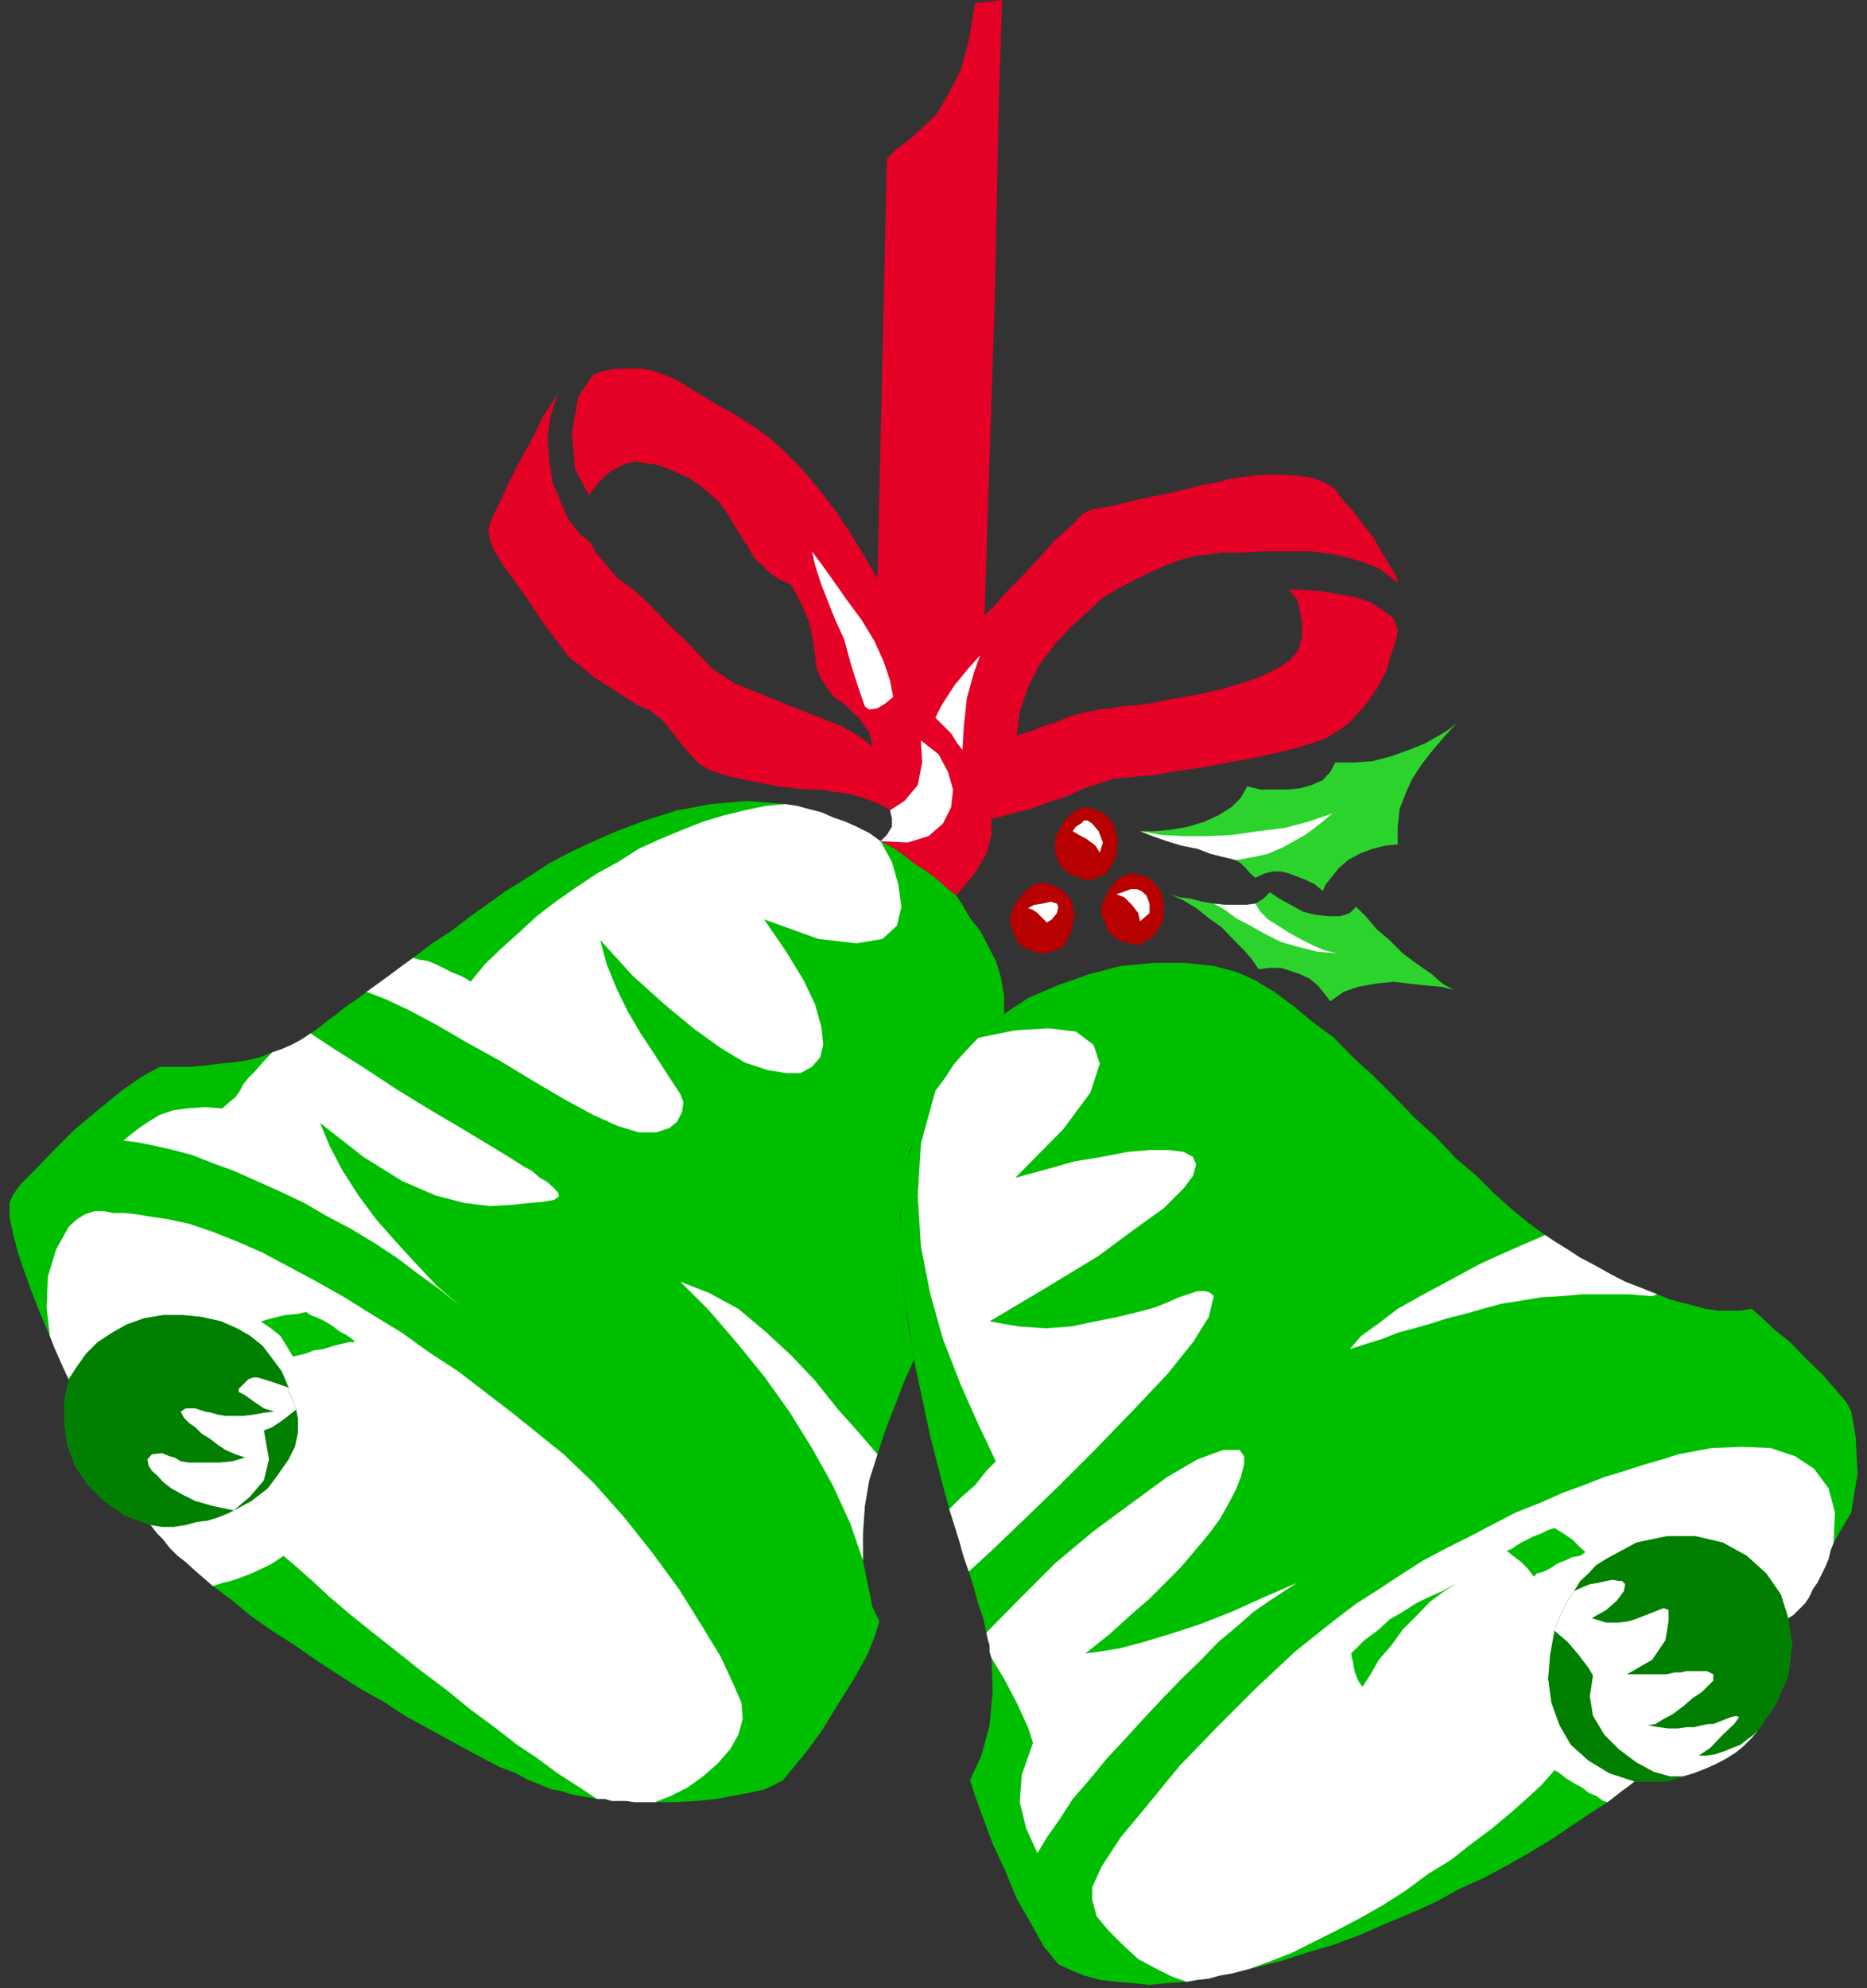 <?xml version="1.0" encoding="UTF-8" standalone="no"?>
<svg
   xmlns:ooo="http://xml.openoffice.org/svg/export"
   xmlns:dc="http://purl.org/dc/elements/1.1/"
   xmlns:cc="http://creativecommons.org/ns#"
   xmlns:rdf="http://www.w3.org/1999/02/22-rdf-syntax-ns#"
   xmlns:svg="http://www.w3.org/2000/svg"
   xmlns="http://www.w3.org/2000/svg"
   xmlns:sodipodi="http://sodipodi.sourceforge.net/DTD/sodipodi-0.dtd"
   xmlns:inkscape="http://www.inkscape.org/namespaces/inkscape"
   version="1.2"
   width="29.64mm"
   height="31.55mm"
   viewBox="0 0 2964 3155"
   preserveAspectRatio="xMidYMid"
   xml:space="preserve"
   id="svg124"
   sodipodi:docname="rbnbells.svg"
   style="fill-rule:evenodd;stroke-width:28.222;stroke-linejoin:round"
   inkscape:version="0.92.5 (2060ec1f9f, 2020-04-08)"><rect x="0" y="0" width="2964" height="3155" fill="#333333" stroke="none"/><sodipodi:namedview
   pagecolor="#ffffff"
   bordercolor="#666666"
   borderopacity="1"
   objecttolerance="10"
   gridtolerance="10"
   guidetolerance="10"
   inkscape:pageopacity="0"
   inkscape:pageshadow="2"
   inkscape:window-width="664"
   inkscape:window-height="487"
   id="namedview126"
   showgrid="false"
   inkscape:zoom="0.2102413"
   inkscape:cx="56.012599"
   inkscape:cy="59.603148"
   inkscape:window-x="0"
   inkscape:window-y="0"
   inkscape:window-maximized="0"
   inkscape:current-layer="svg124" />
 <defs
   class="ClipPathGroup"
   id="defs8">
  <clipPath
   id="presentation_clip_path"
   clipPathUnits="userSpaceOnUse">
   <rect
   x="0"
   y="0"
   width="21000"
   height="29700"
   id="rect2" />
  </clipPath>
  <clipPath
   id="presentation_clip_path_shrink"
   clipPathUnits="userSpaceOnUse">
   <rect
   x="21"
   y="29"
   width="20958"
   height="29641"
   id="rect5" />
  </clipPath>
 </defs>
 <defs
   class="TextShapeIndex"
   id="defs12">
  <g
   ooo:slide="id1"
   ooo:id-list="id3"
   id="g10" />
 </defs>
 <defs
   class="EmbeddedBulletChars"
   id="defs44">
  <g
   id="bullet-char-template-57356"
   transform="matrix(4.8828125e-4,0,0,-4.8828125e-4,0,0)">
   <path
   d="M 580,1141 1163,571 580,0 -4,571 Z"
   id="path14"
   inkscape:connector-curvature="0" />
  </g>
  <g
   id="bullet-char-template-57354"
   transform="matrix(4.8828125e-4,0,0,-4.8828125e-4,0,0)">
   <path
   d="M 8,1128 H 1137 V 0 H 8 Z"
   id="path17"
   inkscape:connector-curvature="0" />
  </g>
  <g
   id="bullet-char-template-10146"
   transform="matrix(4.8828125e-4,0,0,-4.8828125e-4,0,0)">
   <path
   d="M 174,0 602,739 174,1481 1456,739 Z M 1358,739 309,1346 659,739 Z"
   id="path20"
   inkscape:connector-curvature="0" />
  </g>
  <g
   id="bullet-char-template-10132"
   transform="matrix(4.8828125e-4,0,0,-4.8828125e-4,0,0)">
   <path
   d="M 2015,739 1276,0 H 717 l 543,543 H 174 v 393 h 1086 l -543,545 h 557 z"
   id="path23"
   inkscape:connector-curvature="0" />
  </g>
  <g
   id="bullet-char-template-10007"
   transform="matrix(4.8828125e-4,0,0,-4.8828125e-4,0,0)">
   <path
   d="m 0,-2 c -7,16 -16,29 -25,39 l 381,530 c -94,256 -141,385 -141,387 0,25 13,38 40,38 9,0 21,-2 34,-5 21,4 42,12 65,25 l 27,-13 111,-251 280,301 64,-25 24,25 c 21,-10 41,-24 62,-43 C 886,937 835,863 770,784 769,783 710,716 594,584 L 774,223 c 0,-27 -21,-55 -63,-84 l 16,-20 C 717,90 699,76 672,76 641,76 570,178 457,381 L 164,-76 c -22,-34 -53,-51 -92,-51 -42,0 -63,17 -64,51 -7,9 -10,24 -10,44 0,9 1,19 2,30 z"
   id="path26"
   inkscape:connector-curvature="0" />
  </g>
  <g
   id="bullet-char-template-10004"
   transform="matrix(4.8828125e-4,0,0,-4.8828125e-4,0,0)">
   <path
   d="M 285,-33 C 182,-33 111,30 74,156 52,228 41,333 41,471 c 0,78 14,145 41,201 34,71 87,106 158,106 53,0 88,-31 106,-94 l 23,-176 c 8,-64 28,-97 59,-98 l 735,706 c 11,11 33,17 66,17 42,0 63,-15 63,-46 V 965 c 0,-36 -10,-64 -30,-84 L 442,47 C 390,-6 338,-33 285,-33 Z"
   id="path29"
   inkscape:connector-curvature="0" />
  </g>
  <g
   id="bullet-char-template-9679"
   transform="matrix(4.8828125e-4,0,0,-4.8828125e-4,0,0)">
   <path
   d="M 813,0 C 632,0 489,54 383,161 276,268 223,411 223,592 c 0,181 53,324 160,431 106,107 249,161 430,161 179,0 323,-54 432,-161 108,-107 162,-251 162,-431 0,-180 -54,-324 -162,-431 C 1136,54 992,0 813,0 Z"
   id="path32"
   inkscape:connector-curvature="0" />
  </g>
  <g
   id="bullet-char-template-8226"
   transform="matrix(4.8828125e-4,0,0,-4.8828125e-4,0,0)">
   <path
   d="m 346,457 c -73,0 -137,26 -191,78 -54,51 -81,114 -81,188 0,73 27,136 81,188 54,52 118,78 191,78 73,0 134,-26 185,-79 51,-51 77,-114 77,-187 0,-75 -25,-137 -76,-188 -50,-52 -112,-78 -186,-78 z"
   id="path35"
   inkscape:connector-curvature="0" />
  </g>
  <g
   id="bullet-char-template-8211"
   transform="matrix(4.8828125e-4,0,0,-4.8828125e-4,0,0)">
   <path
   d="M -4,459 H 1135 V 606 H -4 Z"
   id="path38"
   inkscape:connector-curvature="0" />
  </g>
  <g
   id="bullet-char-template-61548"
   transform="matrix(4.8828125e-4,0,0,-4.8828125e-4,0,0)">
   <path
   d="m 173,740 c 0,163 58,303 173,419 116,115 255,173 419,173 163,0 302,-58 418,-173 116,-116 174,-256 174,-419 0,-163 -58,-303 -174,-418 C 1067,206 928,148 765,148 601,148 462,206 346,322 231,437 173,577 173,740 Z"
   id="path41"
   inkscape:connector-curvature="0" />
  </g>
 </defs>
 <g
   id="g49"
   transform="translate(-9018,-13272)">
  <g
   id="id2"
   class="Master_Slide">
   <g
   id="bg-id2"
   class="Background" />
   <g
   id="bo-id2"
   class="BackgroundObjects" />
  </g>
 </g>
 <g
   class="SlideGroup"
   id="g122"
   transform="translate(-9018,-13272)">
  <g
   id="g120">
   <g
   id="container-id1">
    <g
   id="id1"
   class="Slide"
   clip-path="url(#presentation_clip_path)">
     <g
   class="Page"
   id="g116">
      <g
   class="Graphic"
   id="g114">
       <g
   id="id3">
        <rect
   class="BoundingBox"
   x="9018"
   y="13272"
   width="2964"
   height="3155"
   id="rect51"
   style="fill:none;stroke:none" />
        <path
   d="m 10876,14691 15,5 16,2 20,5 18,3 18,2 h 17 16 l 15,-2 8,-5 5,-3 5,-5 5,-5 15,10 18,10 20,11 21,5 20,2 h 18 l 15,-5 10,-10 15,15 18,21 20,17 21,21 23,17 23,16 17,15 18,10 -20,-5 -23,-2 -28,-3 -25,-3 -28,3 -28,5 -23,8 -21,15 -10,-13 -10,-12 -13,-11 -15,-7 -15,-5 -15,-5 h -18 l -18,2 -10,-15 -13,-15 -18,-18 -17,-18 -21,-15 -20,-16 -20,-12 z"
   id="path53"
   inkscape:connector-curvature="0"
   style="fill:#2dd32d;stroke:none" />
        <path
   d="m 10828,14591 h 23 l 25,-2 28,-5 26,-8 22,-10 21,-13 15,-15 10,-18 21,5 h 22 21 l 20,-2 18,-5 18,-8 12,-13 8,-15 h 31 l 28,-2 30,-8 28,-10 25,-10 23,-13 16,-10 12,-10 -20,22 -18,21 -18,23 -15,23 -10,22 -10,26 -3,28 v 28 l -20,2 -20,5 -21,8 -18,10 -15,13 -10,13 -10,12 -5,11 -13,-11 -15,-7 -13,-5 -13,-5 -12,-3 h -13 l -13,3 -15,7 -8,-7 -7,-8 -8,-8 -8,-5 -7,-2 -13,-3 -20,-5 -21,-8 -25,-5 -23,-7 -23,-8 z"
   id="path55"
   inkscape:connector-curvature="0"
   style="fill:#2dd32d;stroke:none" />
        <path
   d="m 10630,14706 10,-13 10,-10 10,-8 13,-2 10,2 13,5 12,8 11,13 5,23 -5,25 -13,26 -26,10 h -12 l -13,-5 -13,-5 -10,-11 -5,-12 -5,-13 v -15 z"
   id="path57"
   inkscape:connector-curvature="0"
   style="fill:#b70000;stroke:none" />
        <path
   d="m 10775,14691 7,-13 10,-10 13,-8 10,-2 13,2 13,5 10,8 10,13 5,22 -2,28 -16,23 -23,13 -12,-3 -13,-2 -13,-8 -10,-10 -5,-13 -5,-12 v -16 z"
   id="path59"
   inkscape:connector-curvature="0"
   style="fill:#b70000;stroke:none" />
        <path
   d="m 10701,14586 7,-12 11,-11 12,-7 10,-3 13,3 13,5 10,8 10,12 5,23 -2,28 -15,26 -23,10 h -13 l -13,-5 -12,-5 -11,-11 -7,-12 -3,-13 v -18 z"
   id="path61"
   inkscape:connector-curvature="0"
   style="fill:#b70000;stroke:none" />
        <path
   d="m 10503,15003 15,-20 15,-23 18,-20 20,-21 10,-10 11,-10 10,-8 10,-10 38,-25 46,-20 51,-18 50,-13 54,-5 h 48 l 46,5 38,10 28,13 30,18 31,23 30,25 34,25 30,31 33,30 33,33 33,34 33,30 31,33 33,28 28,28 28,25 28,23 25,18 15,10 21,13 20,13 23,12 23,13 25,13 26,10 25,10 20,8 18,5 20,5 18,5 21,3 h 17 18 l 18,-3 15,13 21,20 25,20 25,26 26,25 20,23 18,21 8,15 7,40 3,59 -10,61 -28,48 -5,13 -3,13 -5,12 -8,16 -5,10 -7,10 -6,13 -7,10 -5,5 -8,8 -5,5 -8,5 6,43 -6,48 -20,46 -28,41 -10,12 -13,13 -12,10 -16,10 -15,8 -18,8 -18,7 -17,5 -8,3 -10,3 -10,2 h -8 -10 -10 -10 -11 l -10,8 -10,7 -10,8 -13,10 -28,18 -30,20 -31,21 -33,20 -35,20 -39,21 -38,17 -38,21 -40,18 -41,17 -41,18 -40,15 -44,13 -40,13 -39,10 -40,10 -18,3 -18,5 -18,2 -17,3 -31,2 -28,3 -28,-3 -25,-2 -26,-3 -25,-7 -20,-8 -21,-10 -23,-28 -20,-36 -23,-40 -18,-44 -20,-43 -15,-40 -13,-36 -8,-25 18,-39 13,-48 5,-53 -2,-54 -3,-10 v -10 l -3,-10 -2,-10 -5,-23 -8,-23 -7,-26 -8,-25 -8,-23 -7,-25 -8,-26 -8,-25 -15,-56 -15,-59 -13,-61 -13,-61 -7,-48 -8,-51 -7,-53 v -56 l 2,-56 10,-53 18,-56 z"
   id="path63"
   inkscape:connector-curvature="0"
   style="fill:#00bf00;stroke:none" />
        <path
   d="m 9272,14965 h 23 26 l 22,-2 23,-3 21,-2 22,-3 21,-5 20,-8 15,-5 16,-7 15,-8 15,-10 8,-5 10,-8 10,-8 10,-7 10,-8 13,-10 15,-10 13,-10 18,-13 18,-13 20,-15 18,-13 30,-23 31,-20 30,-23 28,-20 28,-20 26,-16 23,-15 20,-13 28,-15 38,-18 41,-18 45,-17 51,-16 54,-10 58,-5 59,5 20,3 18,5 20,5 18,8 20,7 18,8 20,10 18,13 10,5 13,7 15,11 15,12 16,10 18,13 17,15 16,13 10,15 12,21 16,20 12,23 13,25 8,26 5,30 v 28 l -10,10 -10,8 -11,10 -10,10 -20,21 -18,20 -15,23 -15,20 -41,97 -15,99 2,97 13,91 2,10 3,13 v 10 l 2,10 -15,33 -15,39 -15,38 -13,40 -13,41 -7,41 -3,43 v 43 l 5,26 5,23 5,25 11,23 -6,20 -12,31 -21,38 -25,40 -25,41 -26,36 -23,28 -15,18 -13,7 -17,8 -23,5 -26,5 -28,5 -30,3 -33,2 h -33 -10 -13 -10 l -13,-2 h -10 -13 l -10,-3 h -13 l -15,-3 -15,-2 -13,-3 -15,-5 -13,-2 -13,-5 -12,-5 -13,-5 -20,-11 -26,-10 -25,-13 -28,-15 -33,-18 -31,-17 -33,-18 -35,-23 -36,-20 -36,-23 -35,-23 -33,-23 -36,-23 -33,-23 -30,-25 -31,-23 -15,-13 -15,-13 -13,-12 -13,-10 -13,-13 -10,-13 -10,-10 -10,-13 -41,-15 -33,-23 -25,-25 -21,-31 -12,-33 -5,-33 v -35 l 7,-36 -7,-15 -8,-18 -8,-18 -7,-18 -15,-35 -13,-33 -13,-36 -10,-30 -8,-31 -5,-25 v -21 l 5,-12 13,-18 23,-23 30,-31 33,-33 36,-30 38,-31 33,-23 z"
   id="path65"
   inkscape:connector-curvature="0"
   style="fill:#00bf00;stroke:none" />
        <path
   d="m 11011,14706 -15,2 h -16 -17 l -18,-2 18,10 17,13 23,12 23,13 26,13 28,8 28,7 33,3 -21,-5 -18,-8 -20,-10 -18,-10 -17,-11 -16,-10 -12,-12 z"
   id="path67"
   inkscape:connector-curvature="0"
   style="fill:#ffffff;stroke:none" />
        <path
   d="m 10980,14637 -7,-2 -13,-3 -20,-5 -21,-8 -25,-5 -23,-7 -23,-8 -20,-8 33,6 36,2 h 38 l 40,-2 41,-6 41,-5 38,-10 38,-13 -13,11 -15,12 -15,11 -18,10 -18,10 -23,10 -23,5 z"
   id="path69"
   inkscape:connector-curvature="0"
   style="fill:#ffffff;stroke:none" />
        <path
   d="m 10721,14591 5,-7 8,-5 5,-5 h 5 l 8,5 10,12 7,18 -5,16 -7,-11 -13,-10 -13,-7 z"
   id="path71"
   inkscape:connector-curvature="0"
   style="fill:#ffffff;stroke:none" />
        <path
   d="m 10790,14691 10,-3 13,-5 h 10 l 7,3 8,7 5,13 v 15 l -15,13 -3,-13 -10,-13 -12,-12 z"
   id="path73"
   inkscape:connector-curvature="0"
   style="fill:#ffffff;stroke:none" />
        <path
   d="m 10650,14713 10,-5 13,-2 13,-3 10,3 2,5 -2,10 -8,10 -8,5 -7,-7 -8,-8 -7,-5 z"
   id="path75"
   inkscape:connector-curvature="0"
   style="fill:#ffffff;stroke:none" />
        <path
   d="m 11649,15326 -25,-10 -26,-10 -25,-13 -23,-13 -23,-12 -20,-13 -21,-13 -15,-10 -53,23 -51,23 -46,25 -43,23 -41,23 -30,23 -28,20 -18,21 25,-8 26,-8 25,-10 26,-7 28,-8 25,-8 28,-7 28,-8 30,-8 31,-5 30,-5 33,-2 34,-3 h 35 38 l 38,3 z"
   id="path77"
   inkscape:connector-curvature="0"
   style="fill:#ffffff;stroke:none" />
        <path
   d="m 10584,15863 2,10 3,10 v 10 l 3,10 20,33 20,38 18,39 8,25 -18,51 -3,43 10,41 18,40 15,-25 21,-30 20,-31 26,-30 28,-34 28,-30 30,-33 31,-33 30,-31 31,-30 27,-28 31,-26 25,-22 26,-18 23,-15 20,-13 -53,23 -51,23 -51,20 -46,15 -43,13 -38,10 -31,5 -23,3 39,-31 33,-30 30,-26 23,-23 23,-23 15,-17 15,-18 11,-13 12,-15 13,-18 13,-23 12,-23 8,-20 5,-20 v -13 l -7,-10 h -26 l -41,15 -48,28 -56,41 -61,45 -61,51 -56,56 z"
   id="path79"
   inkscape:connector-curvature="0"
   style="fill:#ffffff;stroke:none" />
        <path
   d="m 10503,15003 15,-20 15,-23 18,-20 20,-21 59,-12 53,-3 43,5 28,21 10,30 -15,46 -43,58 -76,77 48,-13 46,-13 43,-7 41,-8 35,-3 h 31 l 23,3 15,8 5,12 -5,18 -15,20 -31,31 -46,33 -58,43 -79,48 -94,56 46,8 43,3 41,-3 38,-8 35,-7 33,-8 26,-7 20,-8 18,-8 15,-5 15,-5 h 13 l 8,3 5,5 -3,12 -5,21 -25,40 -41,51 -53,56 -59,61 -61,61 -58,56 -48,46 -36,33 -8,-23 -7,-25 -8,-26 -8,-25 18,-18 23,-20 18,-23 15,-15 -28,-59 -28,-63 -28,-72 -20,-71 -15,-76 -5,-81 5,-82 z"
   id="path81"
   inkscape:connector-curvature="0"
   style="fill:#ffffff;stroke:none" />
        <path
   d="m 10411,15580 -13,41 -7,41 -3,43 v 43 l -20,-58 -28,-61 -33,-59 -36,-58 -40,-56 -44,-54 -43,-50 -46,-46 46,18 46,25 43,36 41,38 38,40 35,44 34,38 z"
   id="path83"
   inkscape:connector-curvature="0"
   style="fill:#ffffff;stroke:none" />
        <path
   d="m 9450,14942 15,-5 16,-7 15,-8 15,-10 38,25 49,31 50,33 54,33 51,30 43,26 33,20 20,13 13,7 13,11 12,7 11,10 7,8 v 5 l -7,5 -16,3 -23,2 -28,3 -35,2 -41,-5 -46,-12 -53,-23 -61,-38 -69,-54 16,38 20,38 25,39 28,38 31,35 33,36 33,35 36,31 -31,-25 -36,-26 -33,-25 -35,-23 -38,-23 -38,-20 -36,-21 -38,-18 -38,-17 -36,-16 -33,-12 -33,-13 -30,-8 -31,-7 -25,-5 -23,-3 12,-10 13,-10 15,-10 18,-11 21,-7 22,-3 28,-2 28,2 11,-10 10,-8 7,-10 5,-10 8,-10 10,-10 13,-15 z"
   id="path85"
   inkscape:connector-curvature="0"
   style="fill:#ffffff;stroke:none" />
        <path
   d="m 9600,14846 18,-13 18,-13 20,-15 18,-13 10,3 13,2 12,5 13,6 13,7 13,5 10,5 7,5 23,-28 26,-25 28,-25 28,-26 30,-23 33,-23 33,-22 33,-18 33,-21 33,-15 36,-15 33,-13 33,-10 33,-8 33,-7 31,-3 20,3 18,5 20,5 18,8 20,7 18,8 20,10 18,13 18,33 10,35 5,36 -7,30 -23,21 -41,7 -61,-7 -86,-31 35,51 28,46 18,38 10,36 3,28 -5,20 -13,15 -18,10 h -23 l -30,-5 -36,-12 -38,-23 -43,-31 -46,-38 -51,-46 -51,-56 10,38 16,39 17,35 21,36 20,30 18,28 15,23 10,15 5,13 -2,15 -8,16 -12,10 -21,7 h -28 l -33,-10 -40,-18 -46,-25 -51,-30 -51,-31 -51,-28 -48,-28 -43,-23 -38,-18 z"
   id="path87"
   inkscape:connector-curvature="0"
   style="fill:#ffffff;stroke:none" />
        <path
   d="m 9356,15789 -15,-13 -15,-13 -13,-12 -13,-10 -13,-13 -10,-13 -10,-10 -10,-13 18,3 h 18 l 20,-3 18,-5 17,-2 16,-5 15,-6 10,-5 28,-15 26,-20 17,-23 16,-23 10,-20 5,-23 v -21 l -3,-15 -2,-5 -3,-10 -5,-10 -2,-10 7,-49 8,-2 13,-3 12,-5 15,-2 16,-5 12,-3 13,-3 h 10 l -5,-5 -10,-7 -10,-5 -10,-8 -13,-8 -10,-5 -13,-5 -7,-5 -13,3 -21,2 -20,5 -18,5 16,11 15,12 10,16 10,17 -7,49 -11,-26 -15,-20 -15,-20 -20,-16 -21,-12 -25,-11 -31,-7 -30,-3 h -31 l -30,5 -28,10 -23,13 -23,15 -18,18 -15,21 -13,20 -7,-15 -8,-18 -8,-18 -7,-18 -5,-45 2,-49 13,-43 20,-36 13,-12 13,-8 15,-5 h 15 l 15,3 h 18 l 18,2 18,3 33,5 33,7 38,13 38,15 41,18 43,23 43,23 44,25 45,28 46,28 43,31 46,30 43,33 43,33 41,33 41,33 48,46 48,54 46,58 41,56 35,56 31,51 20,43 13,30 2,26 -7,25 -13,23 -20,23 -23,20 -25,18 -26,13 -25,10 h -10 -13 -10 l -13,-2 h -10 -13 l -10,-3 h -13 l -15,-10 -20,-13 -28,-18 -31,-23 -33,-22 -36,-28 -38,-28 -38,-31 -40,-30 -39,-31 -38,-30 -35,-28 -33,-28 -28,-26 -26,-23 -20,-17 -10,7 -13,8 -15,7 -13,6 -18,7 -15,5 -13,3 z"
   id="path89"
   inkscape:connector-curvature="0"
   style="fill:#ffffff;stroke:none" />
        <path
   d="m 11857,15840 -12,-38 -23,-33 -31,-28 -38,-21 -43,-10 h -46 l -48,10 -48,26 -16,10 -12,13 -13,12 -10,16 -8,12 -10,18 -8,18 -5,15 -7,38 -3,38 5,38 13,36 18,31 28,25 33,20 40,13 -10,8 -10,7 -10,8 -13,10 -7,-2 -11,-8 -12,-5 -10,-8 -13,-7 -13,-8 -10,-8 -8,-5 -20,23 -25,23 -26,23 -30,25 -31,23 -33,26 -36,22 -35,26 -36,23 -35,20 -38,20 -36,18 -36,18 -33,13 -33,12 -30,8 -18,3 -18,5 -18,2 -17,3 -23,-8 -26,-13 -28,-15 -25,-23 -23,-23 -18,-22 -7,-26 v -20 l 15,-33 30,-46 44,-53 50,-61 59,-61 61,-61 63,-59 64,-51 25,54 3,15 3,15 5,13 7,10 13,-20 13,-23 20,-23 18,-25 23,-23 20,-21 23,-17 20,-13 79,-51 10,8 13,10 10,10 10,13 5,-5 11,-3 10,-5 12,-8 13,-5 10,-5 13,-2 8,-6 -8,-7 -13,-13 -15,-10 -13,-8 -10,3 -10,5 -13,5 -10,5 -10,5 -8,5 -7,5 -8,3 -79,51 -23,13 -23,10 -20,10 -20,13 -21,12 -17,16 -23,17 -21,21 -25,-54 33,-25 36,-23 35,-23 36,-23 38,-20 36,-18 38,-20 35,-18 38,-15 36,-16 33,-12 33,-13 33,-10 31,-10 28,-8 25,-8 53,-10 49,-2 45,2 39,13 30,20 23,31 10,38 -2,48 -5,13 -3,13 -5,12 -8,16 -5,10 -7,10 -6,13 -7,10 -5,5 -8,8 -5,5 z"
   id="path91"
   inkscape:connector-curvature="0"
   style="fill:#ffffff;stroke:none" />
        <path
   d="m 11517,15797 10,-16 13,-12 12,-13 16,-10 48,-26 48,-10 h 46 l 43,10 38,21 31,28 23,33 12,38 6,43 -6,48 -20,46 -28,41 -10,12 -13,13 -12,10 -16,10 -15,8 -18,8 -18,7 -17,5 -8,3 -10,3 -10,2 h -8 -10 -10 -10 -11 l -40,-13 -33,-20 -28,-25 -18,-31 -13,-36 -5,-38 3,-38 7,-38 5,-15 8,-18 10,-18 z"
   id="path93"
   inkscape:connector-curvature="0"
   style="fill:#007f00;stroke:none" />
        <path
   d="m 9127,15461 13,-20 15,-21 18,-18 23,-15 23,-13 28,-10 30,-5 h 31 l 30,3 31,7 25,11 21,12 20,16 15,20 15,20 11,26 2,10 5,10 3,10 2,5 3,15 v 21 l -5,23 -10,20 -16,23 -17,23 -26,20 -28,15 -10,5 -15,6 -16,5 -17,2 -18,5 -20,3 h -18 l -18,-3 -41,-15 -33,-23 -25,-25 -21,-31 -12,-33 -5,-33 v -35 z"
   id="path95"
   inkscape:connector-curvature="0"
   style="fill:#007f00;stroke:none" />
        <path
   d="m 9956,14134 -18,-15 -18,-23 -12,-28 -13,-31 -5,-35 -3,-36 5,-33 11,-36 -8,13 -15,23 -16,33 -20,36 -18,35 -15,33 -13,26 -5,18 3,15 7,18 16,25 18,25 20,28 18,28 17,23 16,21 12,17 21,16 20,17 26,16 22,15 21,13 18,7 10,8 7,5 10,10 8,10 10,13 10,13 13,15 13,13 18,10 15,5 18,5 23,5 25,5 25,5 26,3 23,2 h 20 l 15,3 18,2 15,3 18,5 13,5 13,5 10,5 7,5 -28,-101 -20,-16 -30,-17 -41,-16 -43,-17 -44,-18 -38,-15 -25,-16 -15,-10 -8,-10 -13,-13 -17,-18 -21,-20 -20,-20 -20,-21 -16,-15 -12,-10 -21,-15 -18,-21 -17,-20 z"
   id="path97"
   inkscape:connector-curvature="0"
   style="fill:#e50026;stroke:none" />
        <path
   d="m 10958,14149 h 30 l 36,-2 h 38 38 l 38,5 38,10 33,13 28,22 -2,-10 -11,-18 -12,-20 -13,-23 -18,-23 -15,-20 -18,-20 -12,-16 -16,-10 -20,-7 -23,-3 -23,-2 h -25 l -23,2 -20,3 -16,2 -18,5 -27,5 -31,8 -36,8 -35,7 -31,8 -25,5 -15,2 -16,8 -17,18 -26,23 -25,28 -26,28 -25,25 -20,23 -16,15 5,-157 11,-336 7,-333 5,-150 -43,5 -10,59 -13,48 -20,38 -18,31 -23,22 -20,18 -20,15 -16,16 -15,666 -33,-56 -31,-48 -30,-39 -28,-33 -28,-28 -25,-22 -26,-18 -25,-16 -18,-10 -18,-10 -15,-10 -18,-10 -15,-10 -15,-8 -13,-5 -13,-5 -12,-3 -11,-2 h -15 -13 -12 l -13,2 -13,3 -12,5 -23,35 -10,56 5,59 22,41 8,-11 8,-10 10,-10 10,-8 13,-7 12,-5 13,-3 15,3 16,2 17,5 18,8 18,8 18,12 15,13 15,13 13,18 10,17 13,21 10,15 10,18 13,12 13,13 15,10 18,8 15,28 13,30 7,31 3,23 2,20 8,18 10,15 10,13 18,13 21,20 17,23 5,23 28,101 3,13 v 13 l -8,13 -10,10 10,5 13,7 15,11 15,12 16,10 18,13 17,15 16,13 28,-33 20,-33 8,-30 v -26 l 40,-132 5,-38 13,-38 18,-36 25,-33 26,-28 28,-25 22,-21 21,-12 20,-11 20,-10 21,-10 23,-10 23,-8 20,-5 20,-2 z"
   id="path99"
   inkscape:connector-curvature="0"
   style="fill:#e50026;stroke:none" />
        <path
   d="m 11237,14271 -7,-18 -16,-12 -20,-13 -23,-8 -28,-5 -28,-5 -28,-2 h -23 l 13,15 5,20 3,18 v 20 l -5,21 -13,17 -20,13 -26,13 -28,10 -33,10 -35,8 -39,7 -17,3 -23,5 -23,3 -23,2 -20,3 -18,2 -10,3 h -8 l -5,2 -13,3 -15,5 -18,8 -18,5 -17,7 -16,5 -10,3 -40,132 12,-2 21,-6 28,-7 27,-10 31,-10 28,-13 25,-8 21,-7 30,-3 36,-3 38,-7 38,-5 41,-8 40,-7 36,-8 33,-8 46,-15 35,-23 26,-28 20,-28 15,-28 8,-28 8,-23 z"
   id="path101"
   inkscape:connector-curvature="0"
   style="fill:#e50026;stroke:none" />
        <path
   d="m 10307,14147 15,20 20,28 21,30 23,31 20,33 15,33 10,30 5,26 -12,10 -13,8 -13,2 -7,-5 -8,-23 -13,-40 -12,-44 -13,-28 -10,-25 -13,-33 -10,-31 z"
   id="path103"
   inkscape:connector-curvature="0"
   style="fill:#ffffff;stroke:none" />
        <path
   d="m 10574,14312 -18,20 -23,28 -20,31 -10,20 10,10 15,15 10,16 8,10 2,-36 5,-46 11,-40 z"
   id="path105"
   inkscape:connector-curvature="0"
   style="fill:#ffffff;stroke:none" />
        <path
   d="m 10416,14607 10,-10 8,-13 v -13 l -3,-13 23,-15 21,-25 7,-36 -2,-35 28,22 15,28 8,28 -3,28 -13,26 -23,20 -33,10 z"
   id="path107"
   inkscape:connector-curvature="0"
   style="fill:#ffffff;stroke:none" />
        <path
   d="m 11486,15860 5,-15 8,-18 10,-18 8,-12 13,-6 12,-5 13,-2 13,-3 10,-2 10,2 h 5 l 5,5 -2,11 -11,15 -17,15 -23,13 23,7 h 20 l 15,-2 10,-3 13,-5 18,-7 15,-6 8,3 v 18 l -5,30 -21,31 -40,23 h 17 16 15 15 l 13,-3 h 10 l 8,-2 h 5 13 15 l 10,5 v 10 l -8,8 -10,10 -15,10 -15,13 -16,12 -15,8 -13,8 -12,2 18,3 15,2 h 15 l 13,-2 h 12 l 13,-3 10,-2 h 8 l 15,-6 13,-5 8,-2 5,2 -8,11 -18,17 -20,21 -18,12 h 13 l 13,-2 15,-5 12,-5 13,-5 10,-8 11,-8 7,-7 -10,12 -13,13 -12,10 -16,10 -15,8 -18,8 -18,7 -17,5 h -21 l -25,-7 -28,-15 -28,-21 -23,-23 -18,-30 -5,-31 5,-33 -7,-12 -16,-21 -17,-20 z"
   id="path109"
   inkscape:connector-curvature="0"
   style="fill:#ffffff;stroke:none" />
        <path
   d="m 9488,15509 -10,8 -13,10 -15,10 -13,5 8,46 -8,33 -22,26 -26,22 -33,-7 -28,-8 -20,-10 -18,-10 -13,-10 -10,-11 -8,-7 -5,-8 -2,-10 7,-8 16,-2 12,5 8,2 10,6 13,2 h 15 15 18 l 21,-2 20,-6 -15,-5 -16,-7 -12,-8 -13,-10 -13,-8 -10,-10 -10,-7 -8,-8 -5,-10 8,-5 h 15 l 15,5 11,2 10,3 12,2 h 16 12 l 16,-2 17,-3 16,-2 -16,-5 -15,-10 -15,-11 -10,-5 v -5 l 7,-7 8,-8 8,-3 h 7 l 10,3 16,5 23,8 2,10 5,10 3,10 z"
   id="path111"
   inkscape:connector-curvature="0"
   style="fill:#ffffff;stroke:none" />
       </g>
      </g>
     </g>
    </g>
   </g>
  </g>
 </g>
</svg>